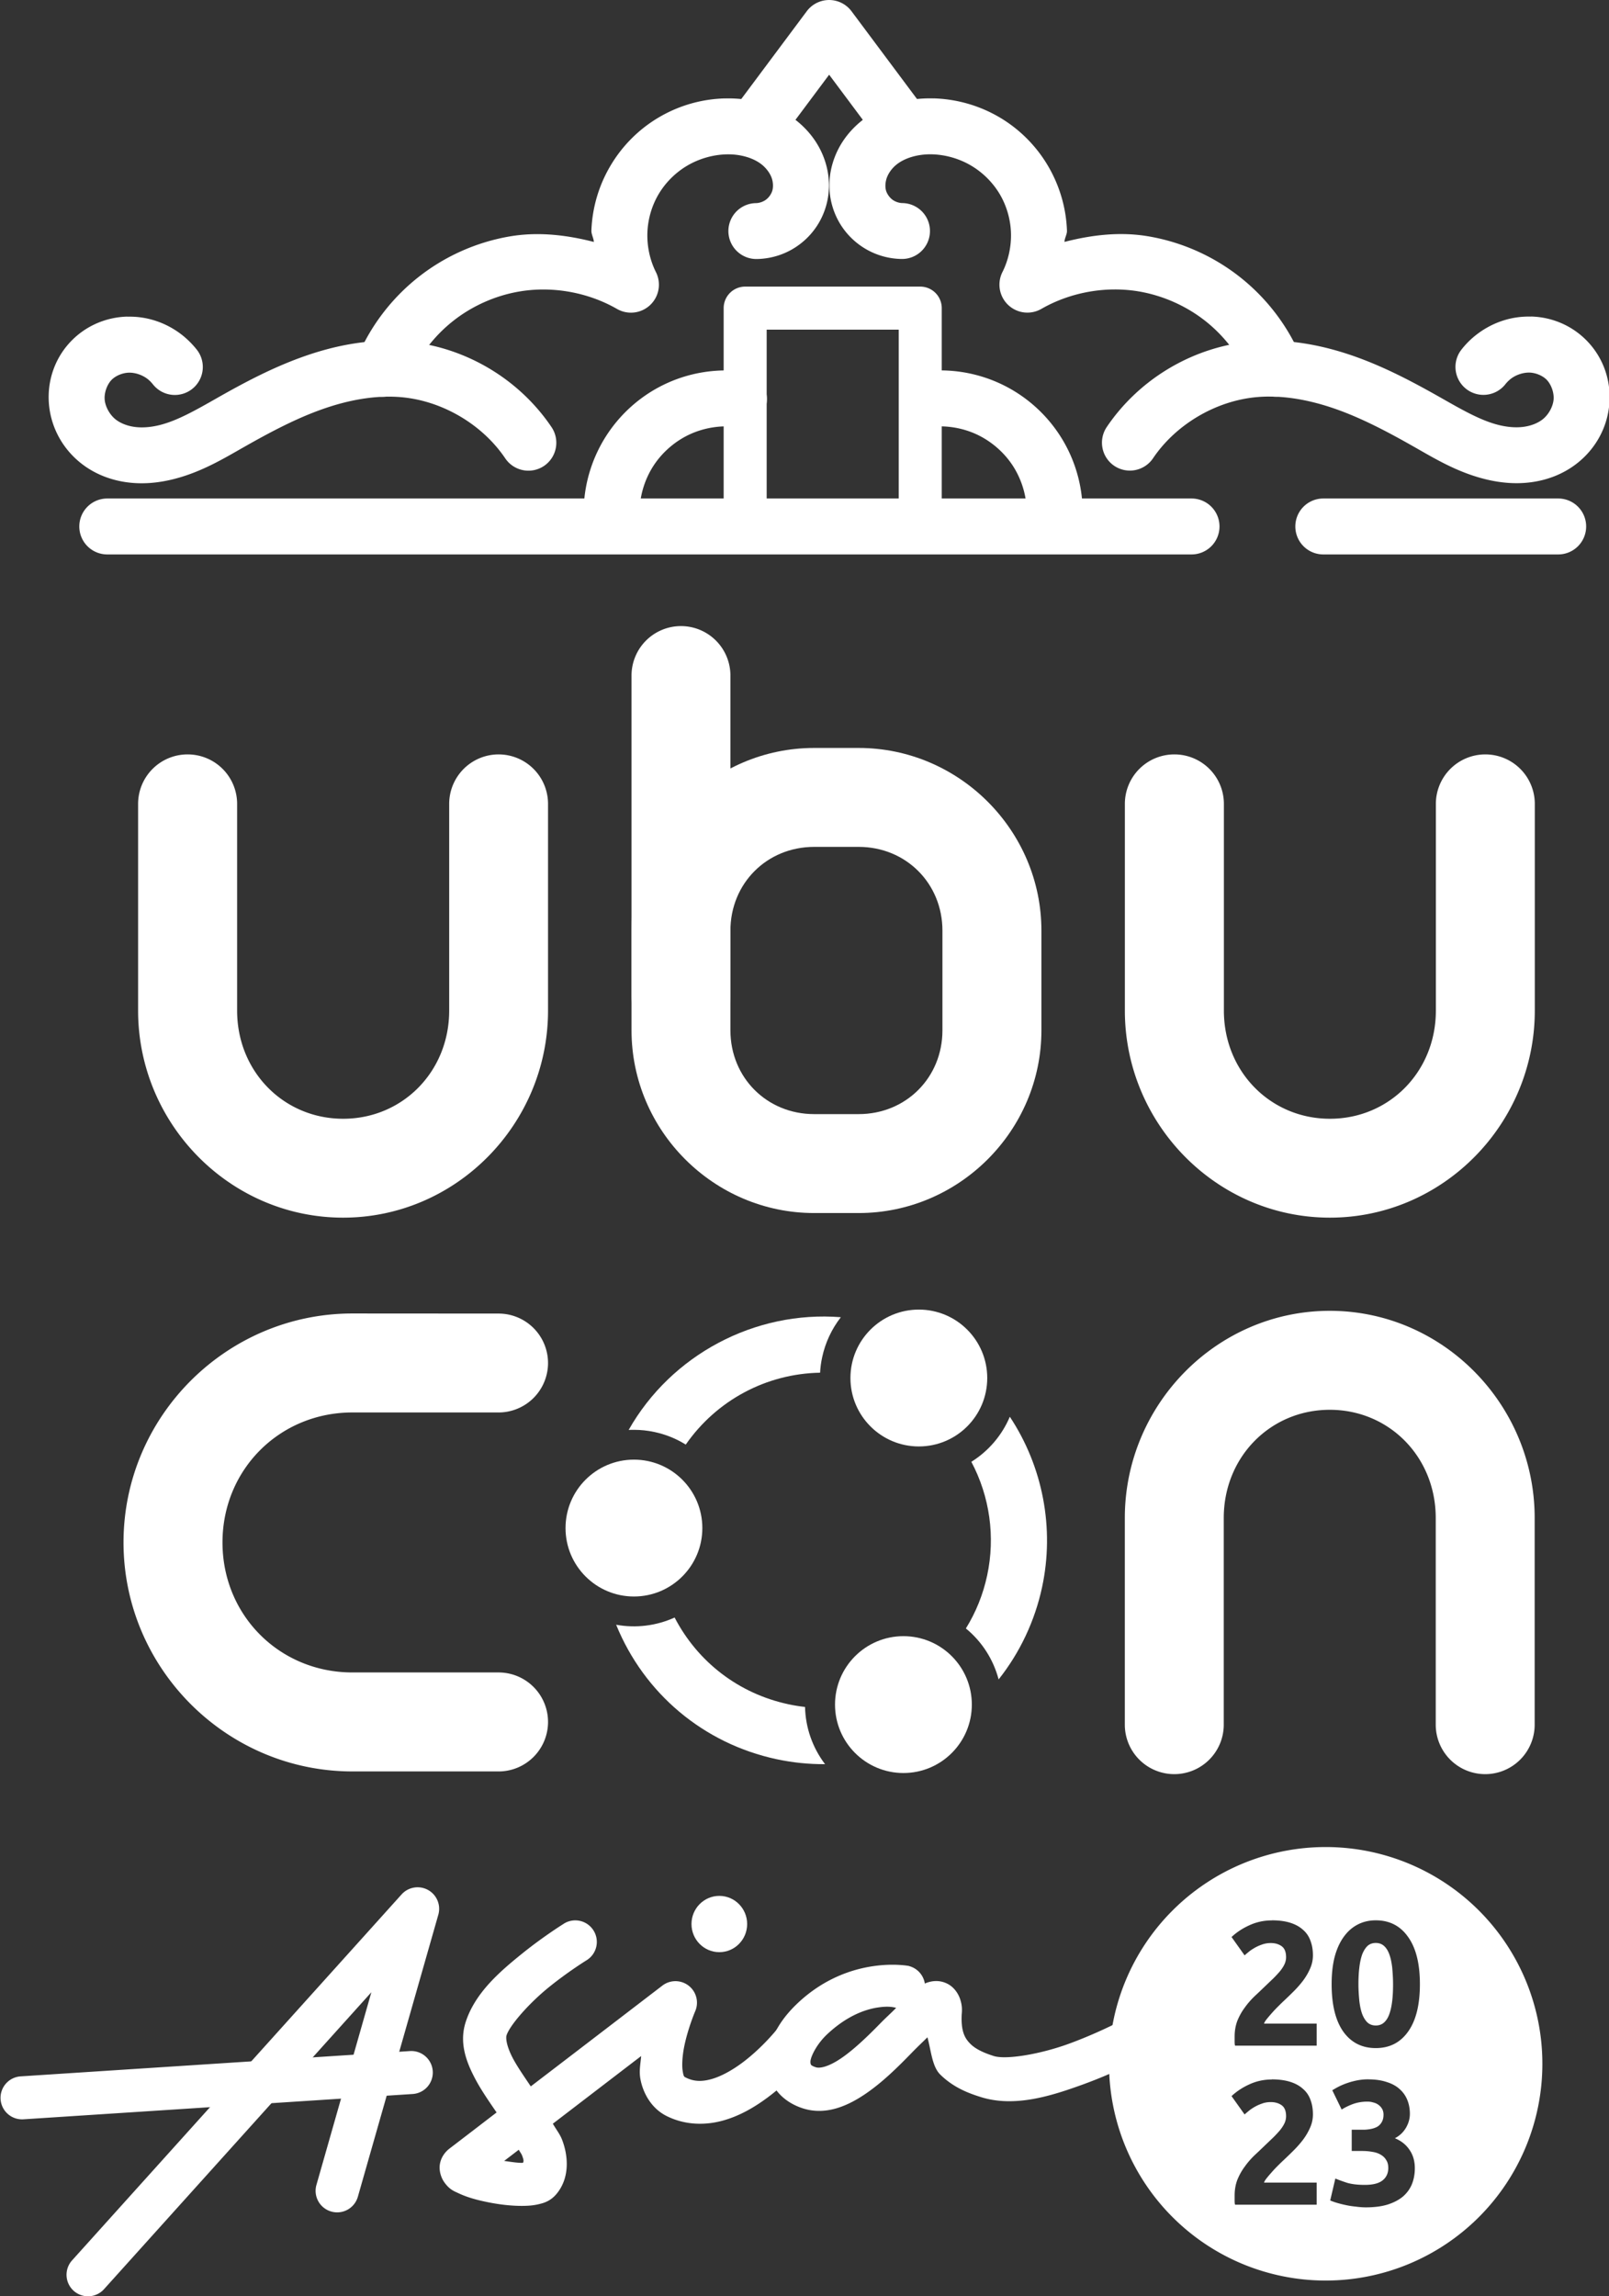 <?xml version="1.0" encoding="UTF-8" standalone="no"?>
<!-- Created with Inkscape (http://www.inkscape.org/) -->

<svg
   width="62.168mm"
   height="88.687mm"
   viewBox="0 0 62.168 88.687"
   version="1.1"
   id="svg5"
   xml:space="preserve"
   xmlns="http://www.w3.org/2000/svg"
   xmlns:svg="http://www.w3.org/2000/svg"><rect x="0" y="0" width="62.168" height="88.687" fill="#333333" stroke="none"/><defs
     id="defs2"><style
       id="style182">
      .cls-1 {
        fill: none;
      }

      .cls-2 {
        fill: #e95420;
      }

      .cls-3 {
        fill: #fff;
      }
    </style></defs><g
     id="UbuCon_Asia"
     transform="translate(-313.179,-75.583)"><rect
       style="font-variation-settings:normal;opacity:1;vector-effect:none;fill:#e95420;fill-opacity:1;stroke:none;stroke-width:2.818;stroke-linecap:round;stroke-linejoin:round;stroke-miterlimit:4;stroke-dasharray:none;stroke-dashoffset:0;stroke-opacity:1;-inkscape-stroke:none;paint-order:markers fill stroke;stop-color:#000000;stop-opacity:1"
       id="rect7161"
       width="127.132"
       height="214.988"
       x="391.397"
       y="7.8688354e-05"
       rx="0"
       ry="0" /><g
       id="g8008"
       transform="matrix(1.662,0,0,1.662,-1605.172,60.534)"
       style="fill:#ffffff;fill-opacity:1;stroke-width:1.345"><g
         id="g7954"
         style="fill:#ffffff;fill-opacity:1;stroke-width:1.345"><path
           style="color:#000000;fill:#ffffff;fill-opacity:1;stroke-width:1.345;stroke-linecap:round;-inkscape-stroke:none;paint-order:markers fill stroke"
           d="m 1158.603,26.586 a 1.15,1.15 0 0 0 -1.15,1.15 v 4.803 c 0,2.639 2.138,4.812 4.766,4.812 2.628,0 4.764,-2.174 4.764,-4.812 v -4.803 a 1.15,1.15 0 0 0 -1.15,-1.15 1.15,1.15 0 0 0 -1.148,1.15 v 4.803 c 0,1.421 -1.088,2.514 -2.465,2.514 -1.377,0 -2.465,-1.093 -2.465,-2.514 v -4.803 a 1.15,1.15 0 0 0 -1.15,-1.15 z"
           id="path7938" /><path
           style="color:#000000;fill:#ffffff;fill-opacity:1;stroke-width:1.345;-inkscape-stroke:none;paint-order:markers fill stroke"
           d="m 1173.17,26.436 c -2.333,0 -4.246,1.913 -4.246,4.246 v 2.316 c 0,2.333 1.913,4.246 4.246,4.246 h 1.035 c 2.333,0 4.248,-1.913 4.248,-4.246 v -2.316 c 0,-2.333 -1.915,-4.246 -4.248,-4.246 z m 0,2.299 h 1.035 c 1.099,0 1.947,0.849 1.947,1.947 v 2.316 c 0,1.099 -0.849,1.947 -1.947,1.947 h -1.035 c -1.099,0 -1.947,-0.849 -1.947,-1.947 v -2.316 c 0,-1.099 0.849,-1.947 1.947,-1.947 z"
           id="path7940" /><g
           id="g7946"
           style="fill:#ffffff;fill-opacity:1;stroke-width:1.345"><path
             style="color:#000000;fill:#ffffff;fill-opacity:1;stroke-width:3.092;stroke-linecap:round;-inkscape-stroke:none;paint-order:markers fill stroke"
             d="M 1170.073,32.191 V 24.753"
             id="path7942" /><path
             style="color:#000000;fill:#ffffff;fill-opacity:1;stroke-width:1.345;stroke-linecap:round;-inkscape-stroke:none;paint-order:markers fill stroke"
             d="m 1170.074,23.604 a 1.15,1.15 0 0 0 -1.15,1.148 v 7.439 a 1.15,1.15 0 0 0 1.15,1.15 1.15,1.15 0 0 0 1.149,-1.15 v -7.439 a 1.15,1.15 0 0 0 -1.149,-1.148 z"
             id="path7944" /></g><path
           style="color:#000000;fill:#ffffff;fill-opacity:1;stroke-width:1.345;stroke-linecap:round;-inkscape-stroke:none;paint-order:markers fill stroke"
           d="m 1181.543,26.586 a 1.15,1.15 0 0 0 -1.15,1.15 v 4.803 c 0,2.639 2.138,4.812 4.766,4.812 2.628,0 4.764,-2.174 4.764,-4.812 v -4.803 a 1.15,1.15 0 0 0 -1.15,-1.15 1.15,1.15 0 0 0 -1.15,1.15 v 4.803 c 0,1.421 -1.086,2.514 -2.463,2.514 -1.377,0 -2.465,-1.093 -2.465,-2.514 v -4.803 a 1.15,1.15 0 0 0 -1.15,-1.15 z"
           id="path7948" /><path
           style="color:#000000;fill:#ffffff;fill-opacity:1;stroke-width:1.345;stroke-linecap:round;-inkscape-stroke:none;paint-order:markers fill stroke"
           d="m 1185.158,39.516 c -2.628,0 -4.766,2.176 -4.766,4.814 v 4.803 a 1.15,1.15 0 0 0 1.15,1.15 1.15,1.15 0 0 0 1.15,-1.15 v -4.803 c 0,-1.421 1.088,-2.514 2.465,-2.514 1.377,0 2.463,1.093 2.463,2.514 v 4.803 a 1.15,1.15 0 0 0 1.15,1.15 1.15,1.15 0 0 0 1.15,-1.15 v -4.803 c 0,-2.639 -2.136,-4.814 -4.764,-4.814 z"
           id="path7950" /><path
           style="color:#000000;fill:#ffffff;fill-opacity:1;stroke-width:1.345;stroke-linecap:round;-inkscape-stroke:none;paint-order:markers fill stroke"
           d="m 1162.436,39.578 c -2.928,0 -5.322,2.392 -5.322,5.32 0,2.928 2.394,5.322 5.322,5.322 h 3.397 a 1.15,1.15 0 0 0 1.15,-1.15 1.15,1.15 0 0 0 -1.15,-1.15 h -3.397 c -1.694,0 -3.021,-1.328 -3.021,-3.021 0,-1.694 1.328,-3.021 3.021,-3.021 h 3.397 a 1.15,1.15 0 0 0 1.15,-1.15 1.15,1.15 0 0 0 -1.15,-1.148 z"
           id="path7952" /></g><g
         id="g7968"
         style="fill:#ffffff;fill-opacity:1;stroke-width:5.833"
         transform="matrix(0.23,0,0,0.23,1057.209,32.287)"><circle
           class="cls-3"
           cx="485.961"
           cy="53.381"
           r="6.914"
           id="circle7956"
           style="fill:#ffffff;fill-opacity:1;stroke-width:1.543" /><circle
           class="cls-3"
           cx="514.758"
           cy="38.22"
           r="6.914"
           id="circle7958"
           style="fill:#ffffff;fill-opacity:1;stroke-width:1.543" /><path
           class="cls-3"
           d="m 501.556,71.177 c -4.979,-1.066 -9.144,-4.249 -11.483,-8.758 -1.844,0.839 -3.916,1.095 -5.911,0.728 2.831,6.953 8.837,12.004 16.206,13.584 1.617,0.347 3.268,0.516 4.911,0.505 -1.27,-1.67 -1.976,-3.683 -2.024,-5.781 -0.569,-0.064 -1.138,-0.156 -1.696,-0.275 z"
           id="path7960"
           style="fill:#ffffff;fill-opacity:1;stroke-width:1.543" /><circle
           class="cls-3"
           cx="513.2"
           cy="71.216"
           r="6.914"
           id="circle7962"
           style="fill:#ffffff;fill-opacity:1;stroke-width:1.543" /><path
           class="cls-3"
           d="m 522.82,68.676 c 2.151,-2.709 3.664,-5.913 4.395,-9.321 1.273,-5.937 0.085,-12.168 -3.26,-17.222 -0.796,1.876 -2.148,3.463 -3.889,4.553 1.865,3.516 2.434,7.575 1.598,11.48 -0.41,1.91 -1.132,3.712 -2.151,5.358 1.627,1.333 2.775,3.13 3.31,5.151 z"
           id="path7964"
           style="fill:#ffffff;fill-opacity:1;stroke-width:1.543" /><path
           class="cls-3"
           d="m 485.427,43.467 c 0.175,-0.011 0.352,-0.013 0.527,-0.013 0.699,0 1.397,0.074 2.088,0.222 1.127,0.241 2.188,0.669 3.156,1.27 3.114,-4.477 8.136,-7.165 13.578,-7.263 0.029,-0.521 0.098,-1.045 0.209,-1.556 0.318,-1.482 0.966,-2.865 1.889,-4.051 -8.694,-0.688 -17.145,3.799 -21.447,11.39 z"
           id="path7966"
           style="fill:#ffffff;fill-opacity:1;stroke-width:1.543" /></g><g
         id="g7980"
         style="fill:#ffffff;fill-opacity:1;stroke-width:1.345"
         transform="translate(8.389,197.503)"><path
           style="color:#000000;fill:#ffffff;fill-opacity:1;stroke-width:1.345;stroke-linecap:round;stroke-linejoin:round;-inkscape-stroke:none;paint-order:markers fill stroke"
           d="m 1155.59,-144.59 a 0.5,0.5 0 0 0 -0.4,0.164 l -7.66,8.504 a 0.5,0.5 0 0 0 0.035,0.707 0.5,0.5 0 0 0 0.707,-0.037 l 6.215,-6.9 -1.277,4.477 a 0.5,0.5 0 0 0 0.344,0.619 0.5,0.5 0 0 0 0.619,-0.344 l 1.871,-6.555 a 0.5,0.5 0 0 0 -0.453,-0.635 z"
           id="path7970" /><path
           style="color:#000000;fill:#ffffff;fill-opacity:1;stroke-width:1.345;stroke-linecap:round;stroke-linejoin:round;-inkscape-stroke:none;paint-order:markers fill stroke"
           d="m 1155.383,-140.785 -9.049,0.588 a 0.5,0.5 0 0 0 -0.467,0.531 0.5,0.5 0 0 0 0.531,0.467 l 9.049,-0.588 a 0.5,0.5 0 0 0 0.467,-0.531 0.5,0.5 0 0 0 -0.531,-0.467 z"
           id="path7972" /><path
           style="color:#000000;fill:#ffffff;fill-opacity:1;stroke-width:1.345;stroke-linecap:round;stroke-linejoin:round;-inkscape-stroke:none;paint-order:markers fill stroke"
           d="m 1158.967,-143.748 c 0,0 -0.468,0.289 -0.979,0.701 -0.51,0.412 -1.093,0.909 -1.311,1.596 -0.143,0.452 0,0.871 0.184,1.234 0.152,0.305 0.35,0.585 0.537,0.859 -0.513,0.393 -0.578,0.444 -1.096,0.84 -0.082,0.063 -0.19,0.181 -0.221,0.354 -0.03,0.173 0.037,0.337 0.1,0.426 0.126,0.177 0.23,0.209 0.334,0.258 0.207,0.098 0.44,0.16 0.697,0.211 0.257,0.051 0.526,0.083 0.779,0.082 0.127,-5.6e-4 0.248,-0.007 0.377,-0.037 0.129,-0.03 0.286,-0.071 0.434,-0.254 0.304,-0.378 0.26,-0.882 0.117,-1.25 -0.051,-0.132 -0.144,-0.245 -0.213,-0.369 0.895,-0.685 1.63,-1.249 2.053,-1.572 -0.014,0.172 -0.051,0.337 -0.02,0.52 0.055,0.32 0.245,0.689 0.606,0.871 0.44,0.222 0.917,0.22 1.32,0.107 0.404,-0.113 0.751,-0.324 1.047,-0.545 0.592,-0.443 0.994,-0.961 0.994,-0.961 a 0.5,0.5 0 0 0 -0.088,-0.703 0.5,0.5 0 0 0 -0.701,0.088 c 0,0 -0.339,0.428 -0.803,0.775 -0.232,0.173 -0.49,0.319 -0.719,0.383 -0.229,0.064 -0.411,0.059 -0.602,-0.037 -0.036,-0.018 -0.047,-0.02 -0.068,-0.146 -0.022,-0.126 -0.01,-0.339 0.031,-0.553 0.083,-0.427 0.258,-0.838 0.258,-0.838 a 0.5,0.5 0 0 0 -0.762,-0.598 c 0,0 -1.744,1.337 -3.059,2.342 -0.166,-0.246 -0.34,-0.497 -0.439,-0.697 -0.13,-0.261 -0.143,-0.43 -0.125,-0.488 0.076,-0.238 0.53,-0.752 0.984,-1.119 0.454,-0.367 0.877,-0.627 0.877,-0.627 a 0.5,0.5 0 0 0 0.164,-0.688 0.5,0.5 0 0 0 -0.69,-0.164 z m -1.053,5.256 c 0.017,0.036 0.062,0.095 0.074,0.127 0.055,0.141 0.033,0.145 0.025,0.176 -0.012,4.7e-4 -0.014,0.002 -0.027,0.002 -0.11,4.9e-4 -0.265,-0.024 -0.412,-0.045 0.162,-0.124 0.18,-0.137 0.34,-0.26 z"
           id="path7974" /><path
           style="color:#000000;fill:#ffffff;fill-opacity:1;stroke-width:1.345;stroke-linecap:round;stroke-linejoin:round;-inkscape-stroke:none;paint-order:markers fill stroke"
           d="m 1166.986,-142.762 c 0,0 -1.374,-0.272 -2.578,0.854 -0.36,0.337 -0.635,0.741 -0.699,1.217 -0.032,0.238 0,0.508 0.141,0.74 0.142,0.233 0.381,0.402 0.652,0.492 0.536,0.179 1.042,-0.044 1.449,-0.316 0.407,-0.272 0.77,-0.633 1.084,-0.955 0.169,-0.174 0.25,-0.246 0.379,-0.375 0.086,0.31 0.108,0.678 0.297,0.865 0.316,0.313 0.686,0.443 0.941,0.523 0.791,0.25 1.649,-0.028 2.375,-0.291 0.726,-0.263 1.307,-0.57 1.307,-0.57 a 0.5,0.5 0 0 0 0.209,-0.676 0.5,0.5 0 0 0 -0.676,-0.209 c 0,0 -0.528,0.277 -1.18,0.514 -0.652,0.236 -1.442,0.371 -1.732,0.279 -0.211,-0.067 -0.412,-0.153 -0.539,-0.279 -0.127,-0.126 -0.225,-0.282 -0.205,-0.689 0.01,-0.103 0.01,-0.199 -0.027,-0.322 -0.033,-0.123 -0.132,-0.311 -0.328,-0.4 -0.196,-0.089 -0.375,-0.045 -0.48,-0.004 -0.01,0.004 -0.013,0.008 -0.022,0.012 a 0.5,0.5 0 0 0 -0.367,-0.408 z m -0.727,0.965 c 0.261,-0.041 0.381,-0.003 0.428,0.008 -0.121,0.125 -0.233,0.222 -0.369,0.361 -0.3,0.308 -0.632,0.625 -0.924,0.82 -0.291,0.195 -0.487,0.229 -0.576,0.199 -0.1,-0.033 -0.11,-0.057 -0.113,-0.062 0,-0.006 -0.015,-0.021 -0.01,-0.086 0.018,-0.129 0.159,-0.405 0.391,-0.621 0.447,-0.418 0.864,-0.571 1.17,-0.619 z"
           id="path7976" /><ellipse
           style="fill:#ffffff;fill-opacity:1;stroke:none;stroke-width:2.555;stroke-linecap:round;stroke-linejoin:round;stroke-dasharray:none;stroke-opacity:1;paint-order:markers fill stroke;stop-color:#000000"
           id="ellipse7978"
           cx="1162.576"
           cy="-143.737"
           rx="0.647"
           ry="0.654" /></g><g
         id="g8004"
         style="fill:#ffffff;fill-opacity:1;stroke-width:1.345"><g
           id="g7986"
           style="fill:#ffffff;fill-opacity:1;stroke-width:1.345"><path
             style="color:#000000;fill:#ffffff;fill-opacity:1;stroke-width:1.748;stroke-linecap:round;stroke-linejoin:round;-inkscape-stroke:none;paint-order:markers fill stroke"
             d="m 1190.468,21.29 h -5.463 m -3.061,0 h -25.207"
             id="path7982" /><path
             style="color:#000000;fill:#ffffff;fill-opacity:1;stroke-width:1.345;stroke-linecap:round;stroke-linejoin:round;-inkscape-stroke:none;paint-order:markers fill stroke"
             d="m 1156.736,20.639 a 0.65,0.65 0 0 0 -0.65,0.65 0.65,0.65 0 0 0 0.65,0.65 h 25.207 a 0.65,0.65 0 0 0 0.65,-0.65 0.65,0.65 0 0 0 -0.65,-0.65 z m 28.268,0 a 0.65,0.65 0 0 0 -0.648,0.65 0.65,0.65 0 0 0 0.648,0.65 h 5.465 a 0.65,0.65 0 0 0 0.648,-0.65 0.65,0.65 0 0 0 -0.648,-0.65 z"
             id="path7984" /></g><path
           style="color:#000000;fill:#ffffff;fill-opacity:1;stroke-width:1.345;stroke-linecap:round;stroke-linejoin:round;-inkscape-stroke:none;paint-order:markers fill stroke"
           d="m 1157.201,16.412 c -0.465,0.013 -0.913,0.192 -1.256,0.521 -0.415,0.399 -0.613,0.955 -0.564,1.518 0.049,0.559 0.336,1.058 0.773,1.391 0.323,0.246 0.696,0.378 1.066,0.424 0.368,0.046 0.725,0.006 1.053,-0.076 0.652,-0.163 1.178,-0.484 1.647,-0.75 0.609,-0.346 1.208,-0.662 1.818,-0.877 0.608,-0.215 1.235,-0.329 1.826,-0.279 0.953,0.081 1.889,0.629 2.424,1.422 a 0.65,0.65 0 0 0 0.902,0.176 0.65,0.65 0 0 0 0.174,-0.902 c -0.765,-1.133 -2.029,-1.875 -3.391,-1.99 -0.828,-0.07 -1.632,0.088 -2.367,0.348 -0.733,0.259 -1.4,0.615 -2.029,0.973 -0.482,0.274 -0.912,0.519 -1.32,0.621 -0.203,0.051 -0.4,0.067 -0.574,0.045 -0.172,-0.021 -0.331,-0.083 -0.443,-0.168 -0.143,-0.109 -0.249,-0.299 -0.264,-0.467 -0.014,-0.165 0.059,-0.362 0.17,-0.469 0.095,-0.091 0.249,-0.154 0.391,-0.158 0.144,-0.004 0.311,0.05 0.434,0.145 0.047,0.036 0.09,0.08 0.127,0.127 a 0.65,0.65 0 0 0 0.914,0.105 0.65,0.65 0 0 0 0.105,-0.912 c -0.103,-0.13 -0.222,-0.248 -0.353,-0.35 -0.358,-0.276 -0.799,-0.429 -1.262,-0.416 z"
           id="path7988" /><path
           style="color:#000000;fill:#ffffff;fill-opacity:1;stroke-width:1.345;stroke-linecap:round;stroke-linejoin:round;-inkscape-stroke:none;paint-order:markers fill stroke"
           d="m 1171.566,15.715 a 0.5,0.5 0 0 0 -0.5,0.5 v 5.074 a 0.5,0.5 0 0 0 0.5,0.5 h 4.07 a 0.5,0.5 0 0 0 0.5,-0.5 v -5.074 a 0.5,0.5 0 0 0 -0.5,-0.5 z m 0.5,1 h 3.07 v 4.074 h -3.07 z"
           id="path7990" /><path
           style="color:#000000;fill:#ffffff;fill-opacity:1;stroke-width:1.345;stroke-linecap:round;stroke-linejoin:round;-inkscape-stroke:none;paint-order:markers fill stroke"
           d="m 1171.086,11.342 c -0.536,0.015 -1.061,0.166 -1.523,0.438 -0.462,0.271 -0.849,0.657 -1.123,1.117 -0.275,0.46 -0.43,0.984 -0.449,1.52 0,0.09 0.052,0.17 0.057,0.26 -0.639,-0.164 -1.296,-0.24 -1.951,-0.129 -0.781,0.133 -1.521,0.464 -2.141,0.957 -0.62,0.493 -1.109,1.138 -1.414,1.869 a 0.65,0.65 0 0 0 0.35,0.852 0.65,0.65 0 0 0 0.85,-0.35 c 0.22,-0.525 0.578,-0.999 1.024,-1.354 0.446,-0.355 0.989,-0.598 1.551,-0.693 0.768,-0.131 1.596,0.018 2.271,0.406 a 0.65,0.65 0 0 0 0.904,-0.855 c -0.141,-0.28 -0.21,-0.604 -0.199,-0.918 0.011,-0.314 0.103,-0.631 0.264,-0.9 0.161,-0.27 0.395,-0.501 0.666,-0.66 0.271,-0.159 0.589,-0.251 0.902,-0.26 0.335,-0.01 0.655,0.087 0.85,0.256 0.096,0.084 0.171,0.19 0.207,0.291 0.035,0.099 0.039,0.211 0.016,0.293 -0.022,0.078 -0.078,0.159 -0.143,0.209 -0.064,0.05 -0.157,0.083 -0.238,0.084 a 0.65,0.65 0 0 0 -0.641,0.66 0.65,0.65 0 0 0 0.66,0.639 c 0.368,-0.006 0.722,-0.128 1.014,-0.354 0.292,-0.225 0.501,-0.536 0.6,-0.891 0.102,-0.365 0.077,-0.738 -0.043,-1.076 -0.119,-0.336 -0.326,-0.618 -0.58,-0.838 -0.506,-0.438 -1.146,-0.589 -1.738,-0.572 z"
           id="path7992" /><path
           style="color:#000000;fill:#ffffff;fill-opacity:1;stroke-width:1.345;stroke-linecap:round;stroke-linejoin:round;-inkscape-stroke:none;paint-order:markers fill stroke"
           d="m 1189.834,16.412 c -0.463,-0.013 -0.904,0.14 -1.262,0.416 -0.132,0.101 -0.251,0.219 -0.353,0.35 a 0.65,0.65 0 0 0 0.105,0.912 0.65,0.65 0 0 0 0.914,-0.105 c 0.037,-0.047 0.08,-0.09 0.127,-0.127 0.123,-0.095 0.289,-0.148 0.434,-0.145 0.142,0.004 0.296,0.067 0.391,0.158 0.111,0.107 0.184,0.304 0.17,0.469 -0.015,0.168 -0.12,0.358 -0.264,0.467 -0.112,0.085 -0.271,0.147 -0.443,0.168 -0.174,0.022 -0.371,0.006 -0.574,-0.045 -0.409,-0.102 -0.838,-0.347 -1.32,-0.621 -0.63,-0.357 -1.294,-0.714 -2.027,-0.973 -0.735,-0.259 -1.541,-0.418 -2.369,-0.348 -1.362,0.115 -2.626,0.858 -3.391,1.99 a 0.65,0.65 0 0 0 0.174,0.902 0.65,0.65 0 0 0 0.902,-0.176 c 0.535,-0.793 1.471,-1.341 2.424,-1.422 0.591,-0.05 1.218,0.065 1.826,0.279 0.61,0.215 1.209,0.531 1.818,0.877 0.469,0.266 0.994,0.587 1.647,0.75 0.328,0.082 0.685,0.122 1.053,0.076 0.371,-0.046 0.743,-0.178 1.066,-0.424 0.438,-0.333 0.725,-0.832 0.773,-1.391 0.049,-0.562 -0.15,-1.119 -0.565,-1.518 -0.343,-0.33 -0.791,-0.509 -1.256,-0.521 z"
           id="path7994" /><path
           style="color:#000000;fill:#ffffff;fill-opacity:1;stroke-width:1.345;stroke-linecap:round;stroke-linejoin:round;-inkscape-stroke:none;paint-order:markers fill stroke"
           d="m 1175.949,11.342 c -0.592,-0.017 -1.232,0.134 -1.738,0.572 -0.254,0.22 -0.461,0.502 -0.58,0.838 -0.12,0.338 -0.145,0.711 -0.043,1.076 0.099,0.355 0.308,0.666 0.6,0.891 0.292,0.225 0.645,0.348 1.014,0.354 a 0.65,0.65 0 0 0 0.66,-0.639 0.65,0.65 0 0 0 -0.641,-0.66 c -0.081,-0.001 -0.174,-0.034 -0.238,-0.084 -0.064,-0.05 -0.121,-0.131 -0.143,-0.209 -0.023,-0.082 -0.017,-0.194 0.018,-0.293 0.036,-0.101 0.109,-0.208 0.205,-0.291 0.195,-0.169 0.515,-0.265 0.85,-0.256 0.314,0.009 0.632,0.101 0.902,0.26 0.271,0.159 0.505,0.391 0.666,0.66 0.161,0.27 0.253,0.587 0.264,0.9 0.011,0.314 -0.058,0.638 -0.199,0.918 a 0.65,0.65 0 0 0 0.904,0.855 c 0.676,-0.389 1.503,-0.537 2.272,-0.406 0.561,0.096 1.105,0.339 1.551,0.693 0.446,0.355 0.804,0.828 1.023,1.354 a 0.65,0.65 0 0 0 0.85,0.35 0.65,0.65 0 0 0 0.35,-0.852 c -0.305,-0.731 -0.794,-1.376 -1.414,-1.869 -0.62,-0.493 -1.36,-0.824 -2.141,-0.957 -0.655,-0.112 -1.312,-0.035 -1.951,0.129 0,-0.09 0.06,-0.17 0.057,-0.26 -0.019,-0.536 -0.175,-1.059 -0.449,-1.52 -0.274,-0.46 -0.661,-0.846 -1.123,-1.117 -0.462,-0.271 -0.988,-0.422 -1.524,-0.438 z"
           id="path7996" /><path
           style="color:#000000;fill:#ffffff;fill-opacity:1;stroke-width:1.345;stroke-linecap:round;stroke-linejoin:round;-inkscape-stroke:none;paint-order:markers fill stroke"
           d="m 1171.494,17.684 c -0.592,-0.067 -1.194,0.026 -1.736,0.271 -0.561,0.253 -1.042,0.661 -1.385,1.172 -0.343,0.511 -0.538,1.11 -0.56,1.725 a 0.65,0.65 0 0 0 0.627,0.674 0.65,0.65 0 0 0 0.672,-0.627 c 0.013,-0.369 0.134,-0.741 0.34,-1.047 0.206,-0.306 0.505,-0.559 0.842,-0.711 0.326,-0.147 0.7,-0.206 1.055,-0.166 a 0.65,0.65 0 0 0 0.719,-0.572 0.65,0.65 0 0 0 -0.572,-0.719 z"
           id="path7998" /><path
           style="color:#000000;fill:#ffffff;fill-opacity:1;stroke-width:1.345;stroke-linecap:round;stroke-linejoin:round;-inkscape-stroke:none;paint-order:markers fill stroke"
           d="m 1175.727,17.684 a 0.65,0.65 0 0 0 -0.572,0.719 0.65,0.65 0 0 0 0.721,0.572 c 0.355,-0.04 0.727,0.019 1.053,0.166 0.336,0.152 0.636,0.405 0.842,0.711 0.206,0.306 0.327,0.678 0.34,1.047 a 0.65,0.65 0 0 0 0.674,0.627 0.65,0.65 0 0 0 0.625,-0.674 c -0.022,-0.615 -0.215,-1.214 -0.559,-1.725 -0.343,-0.511 -0.826,-0.919 -1.387,-1.172 -0.543,-0.245 -1.145,-0.339 -1.736,-0.271 z"
           id="path8000" /><path
           style="color:#000000;fill:#ffffff;fill-opacity:1;stroke-width:1.345;stroke-linecap:round;stroke-linejoin:round;-inkscape-stroke:none;paint-order:markers fill stroke"
           d="m 1173.518,9.055 a 0.65,0.65 0 0 0 -0.521,0.262 l -1.586,2.125 a 0.65,0.65 0 0 0 0.133,0.91 0.65,0.65 0 0 0 0.908,-0.133 l 1.066,-1.428 1.066,1.428 a 0.65,0.65 0 0 0 0.908,0.133 0.65,0.65 0 0 0 0.133,-0.91 l -1.586,-2.125 a 0.65,0.65 0 0 0 -0.521,-0.262 z"
           id="path8002" /></g><path
         id="path8006"
         style="fill:#ffffff;fill-opacity:1;stroke:none;stroke-width:1.43;stroke-linecap:round;stroke-linejoin:round;stroke-dasharray:none;stroke-opacity:1;paint-order:markers fill stroke;stop-color:#000000"
         d="m 1185.062,51.977 a 5.037,5.037 0 0 0 -5.037,5.037 5.037,5.037 0 0 0 5.037,5.037 5.037,5.037 0 0 0 5.037,-5.037 5.037,5.037 0 0 0 -5.037,-5.037 z m -1.254,1.703 c 0.167,0 0.311,0.019 0.431,0.057 0.12,0.038 0.219,0.093 0.296,0.164 0.079,0.068 0.137,0.153 0.173,0.255 0.038,0.099 0.057,0.211 0.057,0.337 0,0.104 -0.02,0.204 -0.062,0.3 -0.041,0.096 -0.094,0.189 -0.16,0.279 -0.066,0.088 -0.14,0.173 -0.222,0.255 -0.082,0.082 -0.163,0.16 -0.242,0.234 -0.041,0.038 -0.086,0.083 -0.135,0.132 -0.047,0.047 -0.092,0.094 -0.135,0.144 -0.044,0.049 -0.084,0.096 -0.119,0.14 -0.033,0.041 -0.053,0.075 -0.062,0.103 h 1.224 v 0.513 h -1.897 c -0.01,-0.03 -0.01,-0.069 -0.01,-0.115 v -0.098 c 0,-0.131 0.021,-0.252 0.062,-0.362 0.044,-0.109 0.1,-0.211 0.169,-0.304 0.068,-0.096 0.145,-0.185 0.23,-0.267 0.088,-0.082 0.174,-0.164 0.259,-0.246 0.066,-0.063 0.127,-0.121 0.184,-0.176 0.057,-0.057 0.108,-0.112 0.152,-0.164 0.044,-0.055 0.078,-0.108 0.103,-0.16 0.025,-0.055 0.037,-0.11 0.037,-0.164 0,-0.12 -0.034,-0.205 -0.102,-0.255 -0.068,-0.049 -0.153,-0.074 -0.255,-0.074 -0.074,0 -0.144,0.013 -0.209,0.037 -0.063,0.022 -0.122,0.049 -0.177,0.082 -0.052,0.03 -0.097,0.061 -0.135,0.094 -0.038,0.03 -0.067,0.055 -0.086,0.074 l -0.304,-0.427 c 0.12,-0.112 0.26,-0.204 0.419,-0.275 0.162,-0.074 0.334,-0.111 0.517,-0.111 z m 2.418,0 c 0.32,0 0.571,0.129 0.751,0.386 0.183,0.255 0.275,0.62 0.275,1.097 0,0.479 -0.091,0.847 -0.275,1.104 -0.181,0.255 -0.431,0.382 -0.751,0.382 -0.32,0 -0.572,-0.127 -0.755,-0.382 -0.181,-0.257 -0.271,-0.625 -0.271,-1.104 0,-0.238 0.023,-0.449 0.07,-0.633 0.049,-0.183 0.119,-0.338 0.21,-0.464 0.09,-0.126 0.198,-0.222 0.324,-0.287 0.126,-0.066 0.267,-0.099 0.423,-0.099 z m 0,0.526 c -0.077,0 -0.141,0.023 -0.193,0.07 -0.049,0.047 -0.09,0.113 -0.123,0.197 -0.03,0.085 -0.052,0.186 -0.066,0.304 -0.014,0.115 -0.021,0.244 -0.021,0.386 0,0.142 0.01,0.272 0.021,0.39 0.014,0.118 0.035,0.219 0.066,0.304 0.033,0.085 0.074,0.15 0.123,0.197 0.052,0.047 0.117,0.07 0.193,0.07 0.077,0 0.141,-0.023 0.193,-0.07 0.052,-0.047 0.093,-0.112 0.123,-0.197 0.03,-0.085 0.052,-0.186 0.066,-0.304 0.014,-0.118 0.02,-0.248 0.02,-0.39 0,-0.142 -0.01,-0.271 -0.02,-0.386 -0.014,-0.118 -0.035,-0.219 -0.066,-0.304 -0.03,-0.085 -0.072,-0.151 -0.123,-0.197 -0.052,-0.047 -0.116,-0.07 -0.193,-0.07 z m -2.418,3.17 c 0.167,0 0.311,0.02 0.431,0.058 0.12,0.038 0.219,0.093 0.296,0.164 0.079,0.068 0.137,0.153 0.173,0.254 0.038,0.099 0.057,0.211 0.057,0.337 0,0.104 -0.02,0.204 -0.062,0.3 -0.041,0.096 -0.094,0.189 -0.16,0.279 -0.066,0.088 -0.14,0.173 -0.222,0.255 -0.082,0.082 -0.163,0.16 -0.242,0.234 -0.041,0.038 -0.086,0.082 -0.135,0.131 -0.047,0.047 -0.092,0.094 -0.135,0.144 -0.044,0.049 -0.084,0.096 -0.119,0.14 -0.033,0.041 -0.053,0.075 -0.062,0.103 h 1.224 v 0.513 h -1.897 c -0.01,-0.03 -0.01,-0.068 -0.01,-0.115 v -0.099 c 0,-0.131 0.021,-0.252 0.062,-0.361 0.044,-0.109 0.1,-0.211 0.169,-0.304 0.068,-0.096 0.145,-0.185 0.23,-0.267 0.088,-0.082 0.174,-0.164 0.259,-0.246 0.066,-0.063 0.127,-0.121 0.184,-0.176 0.057,-0.057 0.108,-0.112 0.152,-0.164 0.044,-0.055 0.078,-0.108 0.103,-0.16 0.025,-0.055 0.037,-0.11 0.037,-0.164 0,-0.12 -0.034,-0.205 -0.102,-0.254 -0.068,-0.049 -0.153,-0.074 -0.255,-0.074 -0.074,0 -0.144,0.012 -0.209,0.037 -0.063,0.022 -0.122,0.049 -0.177,0.082 -0.052,0.03 -0.097,0.062 -0.135,0.095 -0.038,0.03 -0.067,0.055 -0.086,0.074 l -0.304,-0.427 c 0.12,-0.112 0.26,-0.204 0.419,-0.275 0.162,-0.074 0.334,-0.111 0.517,-0.111 z m 2.242,0 c 0.167,0 0.31,0.021 0.431,0.062 0.123,0.038 0.225,0.094 0.304,0.168 0.079,0.071 0.138,0.156 0.177,0.255 0.038,0.096 0.057,0.201 0.057,0.316 0,0.112 -0.031,0.222 -0.094,0.329 -0.063,0.104 -0.148,0.183 -0.255,0.238 0.148,0.06 0.261,0.151 0.341,0.271 0.082,0.118 0.123,0.26 0.123,0.427 0,0.131 -0.022,0.253 -0.066,0.365 -0.044,0.109 -0.113,0.206 -0.206,0.288 -0.093,0.079 -0.212,0.142 -0.357,0.189 -0.142,0.044 -0.312,0.066 -0.509,0.066 -0.074,0 -0.152,-0.006 -0.234,-0.017 -0.082,-0.008 -0.162,-0.02 -0.238,-0.037 -0.077,-0.016 -0.146,-0.034 -0.209,-0.053 -0.063,-0.019 -0.112,-0.037 -0.148,-0.054 l 0.119,-0.509 c 0.071,0.03 0.162,0.063 0.271,0.099 0.112,0.033 0.25,0.049 0.414,0.049 0.189,0 0.327,-0.035 0.415,-0.106 0.088,-0.071 0.131,-0.167 0.131,-0.288 0,-0.074 -0.016,-0.135 -0.049,-0.184 -0.03,-0.052 -0.073,-0.093 -0.128,-0.124 -0.055,-0.033 -0.12,-0.055 -0.197,-0.066 -0.074,-0.014 -0.153,-0.02 -0.238,-0.02 h -0.238 V 58.546 h 0.271 c 0.06,0 0.117,-0.006 0.172,-0.017 0.057,-0.011 0.108,-0.029 0.152,-0.053 0.044,-0.027 0.078,-0.063 0.103,-0.107 0.027,-0.047 0.041,-0.104 0.041,-0.172 0,-0.052 -0.011,-0.098 -0.033,-0.136 -0.022,-0.038 -0.051,-0.069 -0.086,-0.094 -0.033,-0.025 -0.072,-0.043 -0.119,-0.054 -0.044,-0.014 -0.089,-0.02 -0.136,-0.02 -0.118,0 -0.227,0.018 -0.328,0.053 -0.099,0.036 -0.189,0.079 -0.271,0.131 l -0.218,-0.448 c 0.044,-0.027 0.094,-0.056 0.152,-0.086 0.06,-0.03 0.126,-0.058 0.197,-0.082 0.071,-0.025 0.146,-0.045 0.226,-0.061 0.082,-0.016 0.168,-0.025 0.258,-0.025 z" /></g></g></svg>
